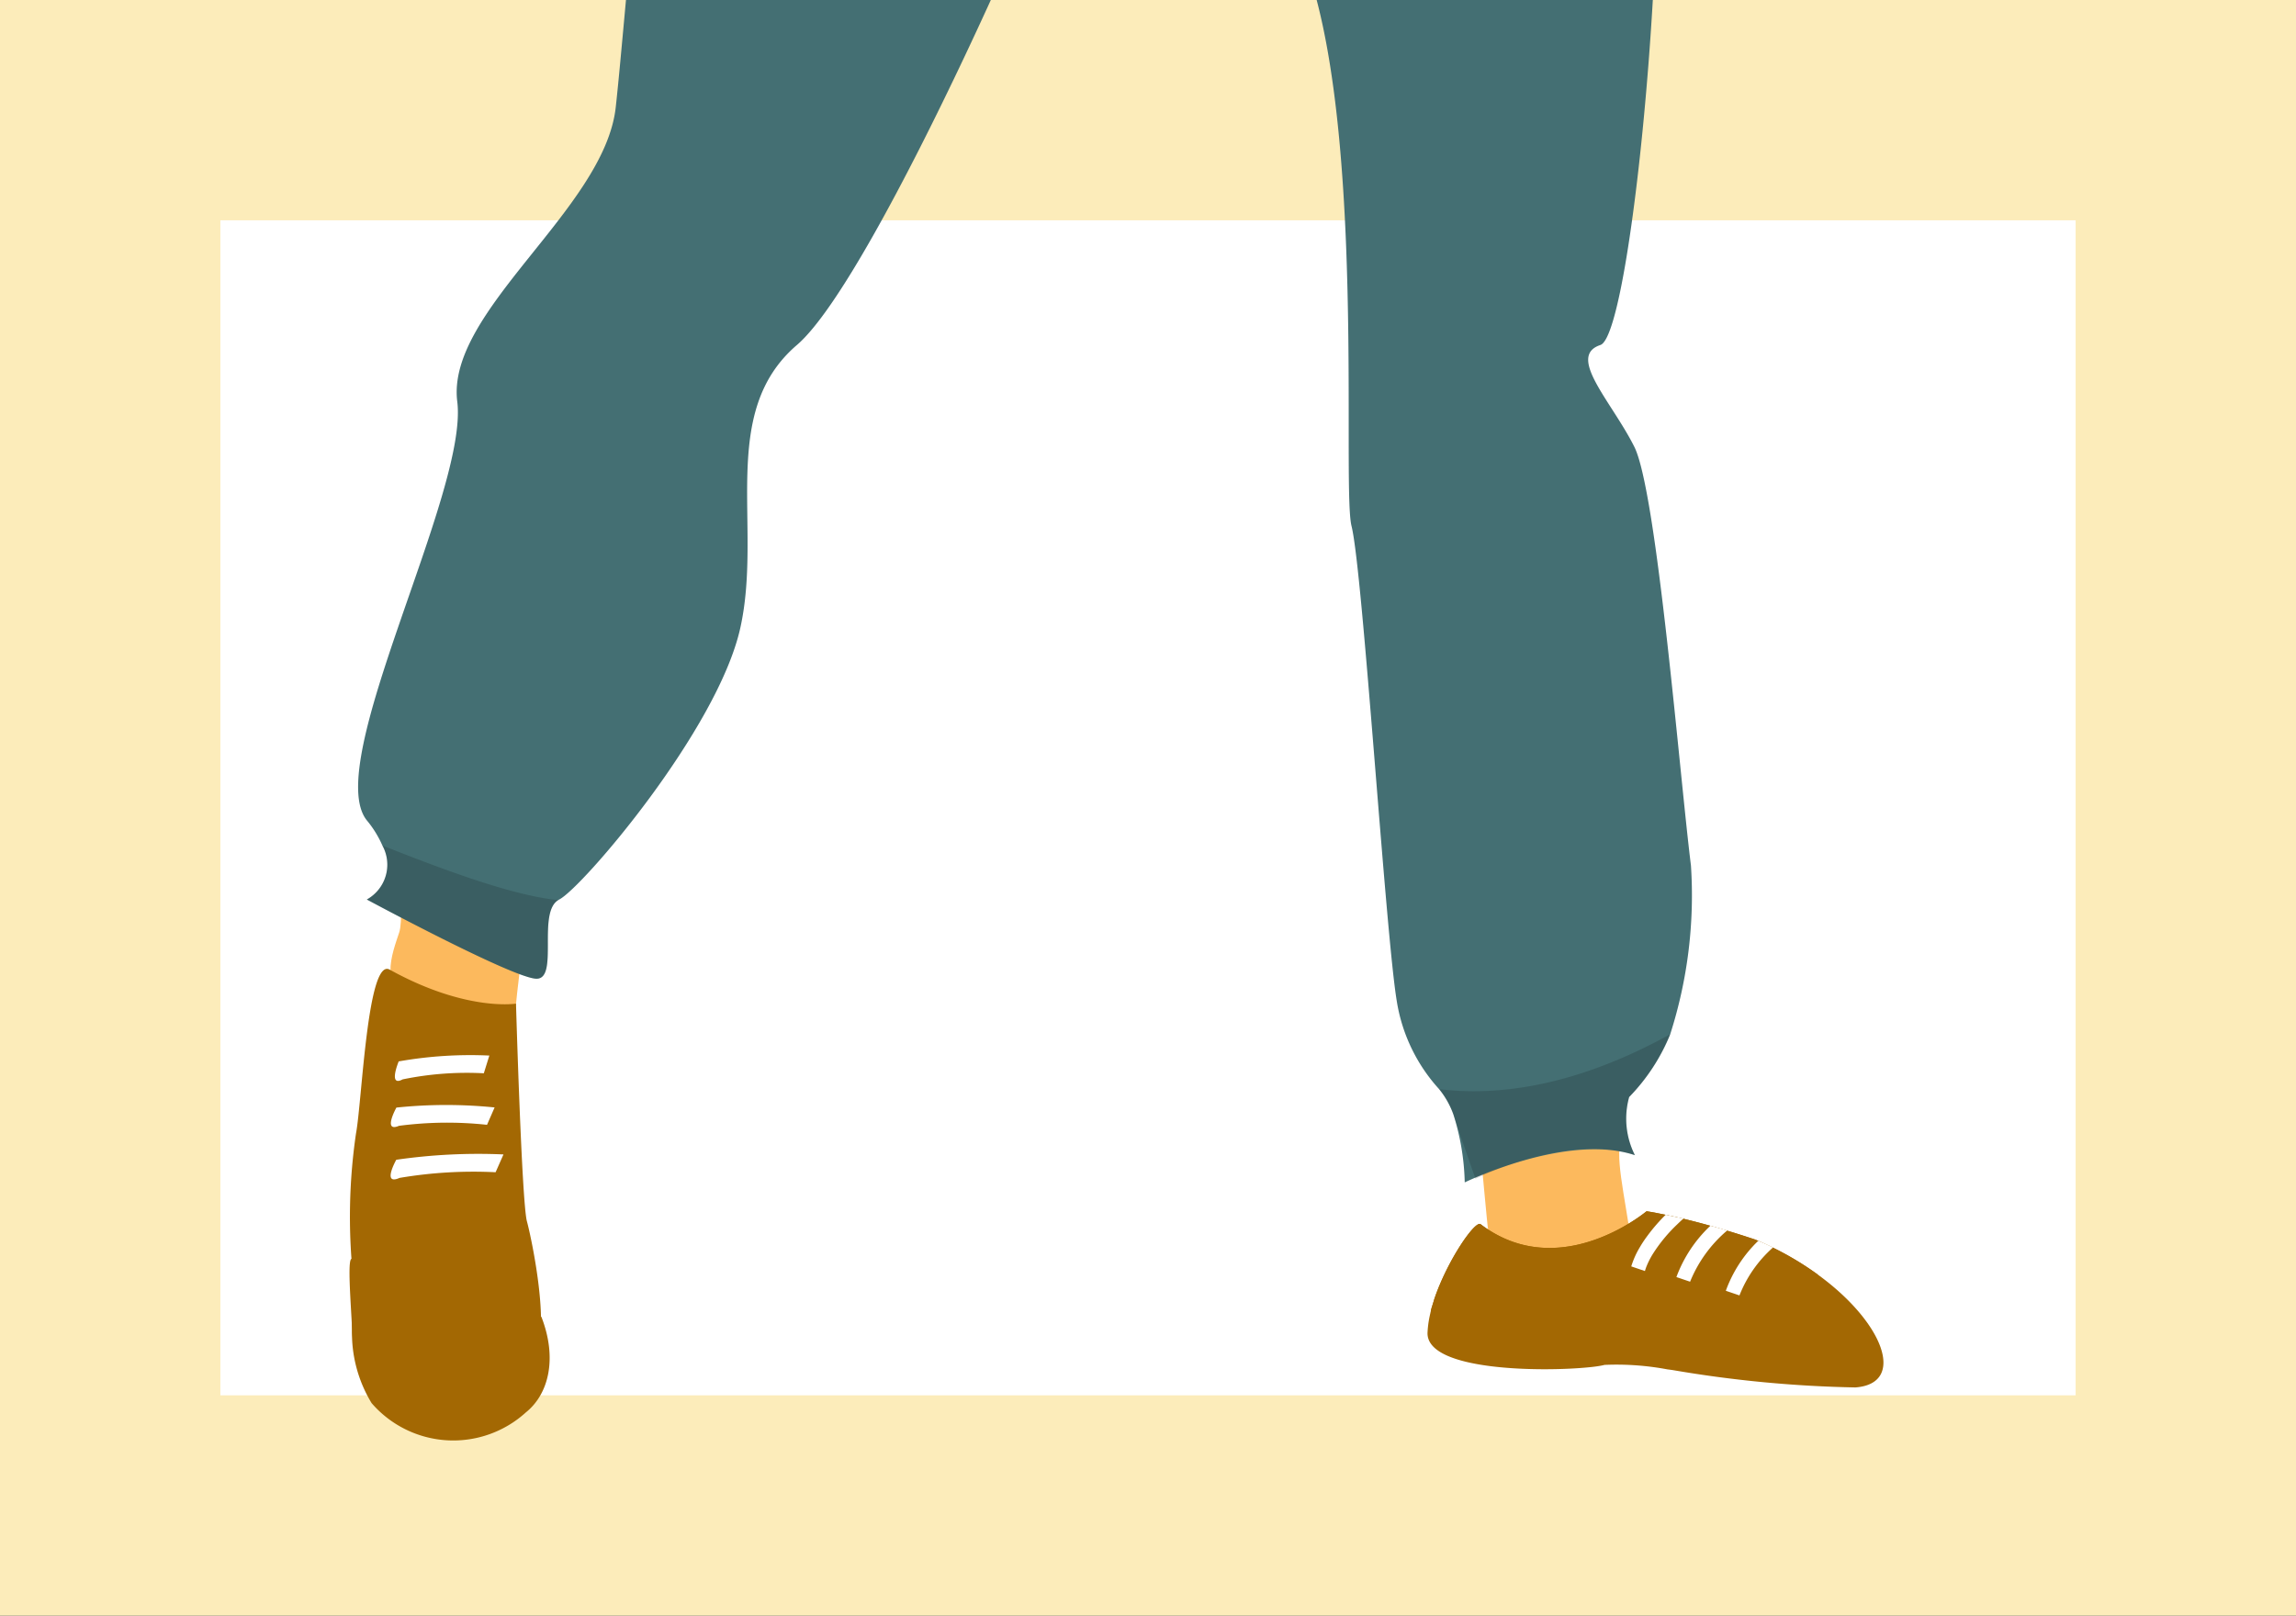 <svg xmlns="http://www.w3.org/2000/svg" xmlns:xlink="http://www.w3.org/1999/xlink" width="98.978" height="69.666" viewBox="0 0 98.978 69.666"><rect x="0" y="0" width="98.978" height="69.666" fill="#333333" stroke="none"/><defs><style>.a,.d{fill:none;}.b,.o{fill:#fff;}.c{clip-path:url(#a);}.d{stroke:#fcecba;stroke-miterlimit:10;stroke-width:19px;}.e{fill:#fcb95d;}.e,.f,.g,.h,.i,.j,.k,.l,.m,.n,.o{fill-rule:evenodd;}.f{fill:#c98121;}.g{fill:#a36803;}.h{fill:#446f73;}.i{opacity:0.15;}.j{opacity:0.2;}.k{fill:#7fd1d8;}.l{fill:#805103;}.m{opacity:0.06;}.n{fill:#5c432a;}</style><clipPath id="a"><rect class="a" width="98.978" height="69.666"/></clipPath></defs><rect class="b" width="92.581" height="64.57" transform="translate(2.523 2.657)"/><g class="c"><rect class="d" width="98.978" height="69.666"/><g transform="translate(13.372 -107.724)"><path class="e" d="M802.365,212.1c-.14.486.4,4.515.119,5.375s-1,2.6.818,3.014,4.157.835,4.219.053.689-5.445.571-5.89S802.365,212.1,802.365,212.1Z" transform="translate(-798.646 -69.548)"/><path class="e" d="M869.745,232.652c.135,1.258.322,3.521.39,3.964s6.5,2.968,6.157.434c-.286-2.09-.756-3.916-.383-4.52C876.228,232.015,869.745,232.652,869.745,232.652Z" transform="translate(-819.341 -75.736)"/><path class="f" d="M853.584,30.786v5.855c0,.976,1.952,1.952,1.952,1.952a14.034,14.034,0,0,1-4.88,11.71c-5.855,5.368-4.391-12.2-4.391-11.71s.976,0,.488-2.44Z" transform="translate(-812.107 -14.071)"/><g transform="translate(48.164 159.944)"><path class="g" d="M884.966,244.762a52.188,52.188,0,0,1-7.869-.747h0c-.082-.012-.158-.022-.235-.032a11.9,11.9,0,0,0-2.713-.193c-.035.011-.08.019-.132.03-.13.025-.31.051-.529.072-1.97.2-7.022.174-6.967-1.491a4.478,4.478,0,0,1,.149-.947c.017-.067.034-.134.056-.2l0-.011c.025-.09.052-.18.083-.272l0,0c.565-1.684,1.768-3.421,2-3.248,3.048,2.315,6.346.06,7.029-.457.085-.065.129-.1.129-.1s.121.018.35.059l.471.094.332.071c.041.01.082.017.122.029.1.02.2.044.312.069l.163.041h0c.3.074.632.16,1,.264.229.064.469.133.722.21.381.113.789.244,1.222.388.04.017.082.035.122.054.215.09.425.189.631.29a13.015,13.015,0,0,1,1.955,1.178l0,0C886.229,242,887.151,244.6,884.966,244.762Z" transform="translate(-866.518 -237.157)"/><path class="g" d="M883.437,239.907a4.366,4.366,0,0,0-3.243,3.15s-1.355-.375-2.9-.735l-.405-.09c-.246-.056-.5-.112-.745-.164-.214-.044-.426-.087-.632-.126a6.478,6.478,0,0,0-2.481-.19c-.913.4-6.464,1.154-6.3-.3a.765.765,0,0,1,.056-.2l0-.011a1.806,1.806,0,0,0,.083-.272l0,0c.565-1.684,1.768-3.421,2-3.248,3.048,2.315,6.346.06,7.029-.457.085-.065.129-.1.129-.1s.121.018.35.059l.471.094.332.071c.041.01.082.017.122.029.1.02.2.044.312.069l.163.041h0c.3.074.632.16,1,.264.229.064.469.133.722.21.381.113.789.244,1.222.388.04.017.082.035.122.054.215.09.425.189.631.29a13.015,13.015,0,0,1,1.955,1.178Z" transform="translate(-866.583 -237.157)"/><g transform="translate(8.786 0.153)"><path class="b" d="M881.428,237.547c-.064.057-.154.14-.265.248a6.712,6.712,0,0,0-1.063,1.292,3.413,3.413,0,0,0-.261.514c-.028.068-.051.14-.073.21l-.588-.2a3.688,3.688,0,0,1,.373-.833v0a5.241,5.241,0,0,1,.326-.489,7.463,7.463,0,0,1,.786-.906l.332.071c.041.01.082.017.122.029C881.214,237.5,881.318,237.522,881.428,237.547Z" transform="translate(-879.178 -237.378)"/></g><g transform="translate(10.732 0.627)"><path class="b" d="M884.171,238.271a5.7,5.7,0,0,0-1.6,2.209l-.59-.2a5.791,5.791,0,0,1,1.469-2.216C883.679,238.125,883.918,238.194,884.171,238.271Z" transform="translate(-881.981 -238.061)"/></g><g transform="translate(12.862 1.279)"><path class="b" d="M887.086,239.29a5.409,5.409,0,0,0-1.448,2.068l-.588-.2a5.675,5.675,0,0,1,1.4-2.155C886.67,239.09,886.88,239.189,887.086,239.29Z" transform="translate(-885.05 -239)"/></g></g><path class="e" d="M846.188,14.955s-8.376-.718-7,8.714,2.5,10.484,9.233,6.582S854.349,14.2,846.188,14.955Z" transform="translate(-809.945 -9.217)"/><path class="h" d="M854.891,193.466a3.486,3.486,0,0,0,.248,2.506c-2.928-.976-7.336,1.174-7.336,1.174a10.452,10.452,0,0,0-.488-2.927,3.69,3.69,0,0,0-.615-1.093,7.337,7.337,0,0,1-1.825-3.787c-.488-2.927-1.464-18.542-1.952-20.494s.976-21.958-3.415-26.837-6.831-9.759-7.807-6.343-9.271,22.446-12.687,25.373-1.464,7.807-2.44,12.2-6.831,11.223-7.807,11.71a.171.171,0,0,0-.04.025c-.912.546.025,3.391-.936,3.391-.977,0-7.319-3.416-7.319-3.416a1.717,1.717,0,0,0,.673-2.327,4.562,4.562,0,0,0-.673-1.088c-1.952-2.44,4.391-14.151,3.9-18.054s6.344-8.3,6.831-12.687,1.464-18.542,2.927-21.47c0,0,5.368-15.126,8.281-17.981s28.8,1.879,28.8,1.879,2.928,13.663,4.392,19.518-.488,27.813-1.952,28.3.488,2.44,1.464,4.392,1.952,14.151,2.44,18.054a19.615,19.615,0,0,1-.893,7.271A8.426,8.426,0,0,1,854.891,193.466Z" transform="translate(-798.032 -38.438)"/><path class="i" d="M860.765,115.648c-1.464.976-14.151,6.343-21.958,5.855s-17.078,3.416-17.078,2.44.976-18.542,6.831-16.591S860.765,115.648,860.765,115.648Z" transform="translate(-804.65 -37.451)"/><path class="g" d="M835.9,42.035s-.732,42.7-15.859,69.532h-5.856a32.754,32.754,0,0,1-1.937-10.476,31.531,31.531,0,0,1,1.937-11.969c1.445-3.85,2.518-6.856,3.289-9.324l0,0c1.581-5.055,1.913-7.89,1.586-11.164-.488-4.88.488-14.151.488-14.151Z" transform="translate(-801.747 -17.512)"/><path class="j" d="M819.64,103.3a.266.266,0,0,1,.48.126c.208,1.962.79,7.749-.762,9.043-5.856,4.88-5.368-1.464-5.368-1.464Z" transform="translate(-802.279 -36.223)"/><path class="f" d="M816.807,111.744s1.641.541,1.641,1.622,2.328-.293,2.532-1.228a30.323,30.323,0,0,0,.335-3.134l-2.866-1.586Z" transform="translate(-803.144 -37.518)"/><path class="g" d="M831.278,42.711s-6.831-.977-16.1,4.879-6.831,8.3-9.272,11.711-3.415,7.319-4.879,8.3-3.9,5.856-3.9,7.319,1.952,9.271,4.392,10.735,5.856,6.831,5.856,6.831l.044.058c1.185,1.539,4.743,1.308,5.323-.546.726-2.317.392-3.127.976-4.88.977-2.927-2.683-6.587-4.148-7.563s-.976-5.368-.976-5.368,4.392-3.415,5.856-5.367Z" transform="translate(-797.121 -17.701)"/><path class="k" d="M842.842,46.253c.976.976,3.415,4.392,4.391,3.9a47.28,47.28,0,0,0,4.549-3.7l8.337,49.721s-11.421,2.291-14.837,2.291-11.959-3.78-11.959-3.78Z" transform="translate(-808.198 -18.803)"/><path class="l" d="M840.606,41.6c-.359-.487-2.315.131-2.689.26a14.9,14.9,0,0,0-4.629,2.99c-.784.667-3.591,2.258-2.929,3.582a21.214,21.214,0,0,0,1.952,3.415c.488.488-3.9,2.44-3.9,3.416s2.961,28.226,2.7,41.927C831.108,97.191,848.9,52.825,840.606,41.6Z" transform="translate(-806.694 -17.324)"/><path class="g" d="M863.872,44.465a17.36,17.36,0,0,1,4.623,3.68c1.464,1.952,3.9,0,5.368,2.928s-1.464,14.15-1.464,16.1,1.464,1.952.489,3.415a2.905,2.905,0,0,0,0,3.416c.488.976,3.9,13.174,3.9,15.614s-2.44,3.9-2.927,5.367.976,9.759,1.952,10.735-2.44,2.927-2.927,2.927S868.5,94.989,868.5,94.013,860.225,48.592,863.872,44.465Z" transform="translate(-817.26 -18.256)"/><path class="m" d="M867.816,50.471c0,1.952,2.927,4.392,3.415,5.856s.976,7.319-.488,19.03c-.632,5.055-1.464,18.542-1.464,18.054s-5.368-34.645-5.368-37.572S867.816,50.471,867.816,50.471Z" transform="translate(-817.557 -20.094)"/><path class="l" d="M857.941,41.92c.229-.5,1.65.043,1.923.158a11.009,11.009,0,0,1,3.444,2.811c.593.636,2.67,2.118,2.27,3.465a24.508,24.508,0,0,1-1.2,3.485c-.32.506,2.9,2.289,2.953,3.263s-.6,28.3.314,41.969C867.643,97.071,852.65,53.441,857.941,41.92Z" transform="translate(-815.384 -17.414)"/><path class="n" d="M852.141,26.344c-1.464.976-1.952-1.952-2.439-2.927a1.943,1.943,0,0,1-.186-1.117,11.782,11.782,0,0,1,.674-2.3c.488-1.464-.488-2.927-.976-3.9a4.012,4.012,0,0,0-2.928-1.952,27.374,27.374,0,0,0-3.976.555c-1.582.239-3.644.843-5.147.072-.835-.429-3.157-2.925-1.666-3.612.609-.281,3.052-.9,2.587-1.879-.335-.7-1.391-1-1.069-1.968.272-.816,1.378-.644,2.01-.455,1.032.307,2.1.539,3.161.752q3.071.613,6.178,1.024a10.207,10.207,0,0,1,5.026,2.069c1.354,1.12,1.748,3.342,1.8,5C855.347,20.323,853.029,25.754,852.141,26.344Z" transform="translate(-808.713 -6.702)"/><path class="j" d="M861.58,19.67c.156,4.621-2.161,10.052-3.05,10.642-1.464.976-1.952-1.952-2.439-2.927a1.943,1.943,0,0,1-.186-1.117c.932-.718,2.625,2.093,3.6-.835a20.242,20.242,0,0,0,.976-2.927C860.672,21.734,861.17,20.744,861.58,19.67Z" transform="translate(-815.102 -10.67)"/><path class="i" d="M875.684,231.385c-2.928-.976-6.873,1.017-6.873,1.017s-.463-1.307-.951-2.771a3.688,3.688,0,0,0-.615-1.093c4,.483,7.661-1.1,9.968-2.371a8.426,8.426,0,0,1-1.778,2.712A3.486,3.486,0,0,0,875.684,231.385Z" transform="translate(-818.577 -73.851)"/><path class="i" d="M808.893,216.8c-.912.546.025,3.391-.936,3.391-.977,0-7.319-3.416-7.319-3.416a1.717,1.717,0,0,0,.673-2.327C803.355,215.252,806.794,216.608,808.893,216.8Z" transform="translate(-798.197 -70.265)"/><path class="g" d="M801.3,222.142c-.961-.533-1.191,5.694-1.452,7.071a24.812,24.812,0,0,0-.124,6.191c.26,1.153-.844,3.56,1.426,4.416s5.508-.074,6.327-.967-.037-5.037-.26-5.856-.471-9.388-.471-9.388S804.59,223.965,801.3,222.142Z" transform="translate(-797.874 -72.609)"/><path class="g" d="M807.835,242.629a18.373,18.373,0,0,0-5.335-.868,2.59,2.59,0,0,1-2.778-1.563c-.3-.5-.09,1.941-.05,2.952a5.8,5.8,0,0,0,.844,3.2,4.652,4.652,0,0,0,6.649.4C808.157,245.954,808.529,244.416,807.835,242.629Z" transform="translate(-797.868 -78.124)"/><path class="o" d="M802.546,227.732a17.733,17.733,0,0,1,3.908-.252l-.238.764a13.7,13.7,0,0,0-3.5.263C802.081,228.851,802.546,227.732,802.546,227.732Z" transform="translate(-798.731 -74.241)"/><path class="o" d="M802.371,230.675a20.685,20.685,0,0,1,4.234-.006l-.327.749a15.989,15.989,0,0,0-3.794.043C801.767,231.764,802.371,230.675,802.371,230.675Z" transform="translate(-798.655 -75.193)"/><path class="o" d="M802.36,233.85a24.693,24.693,0,0,1,4.621-.23l-.339.768a19.067,19.067,0,0,0-4.14.244C801.727,234.974,802.36,233.85,802.36,233.85Z" transform="translate(-798.649 -76.118)"/></g></g></svg>